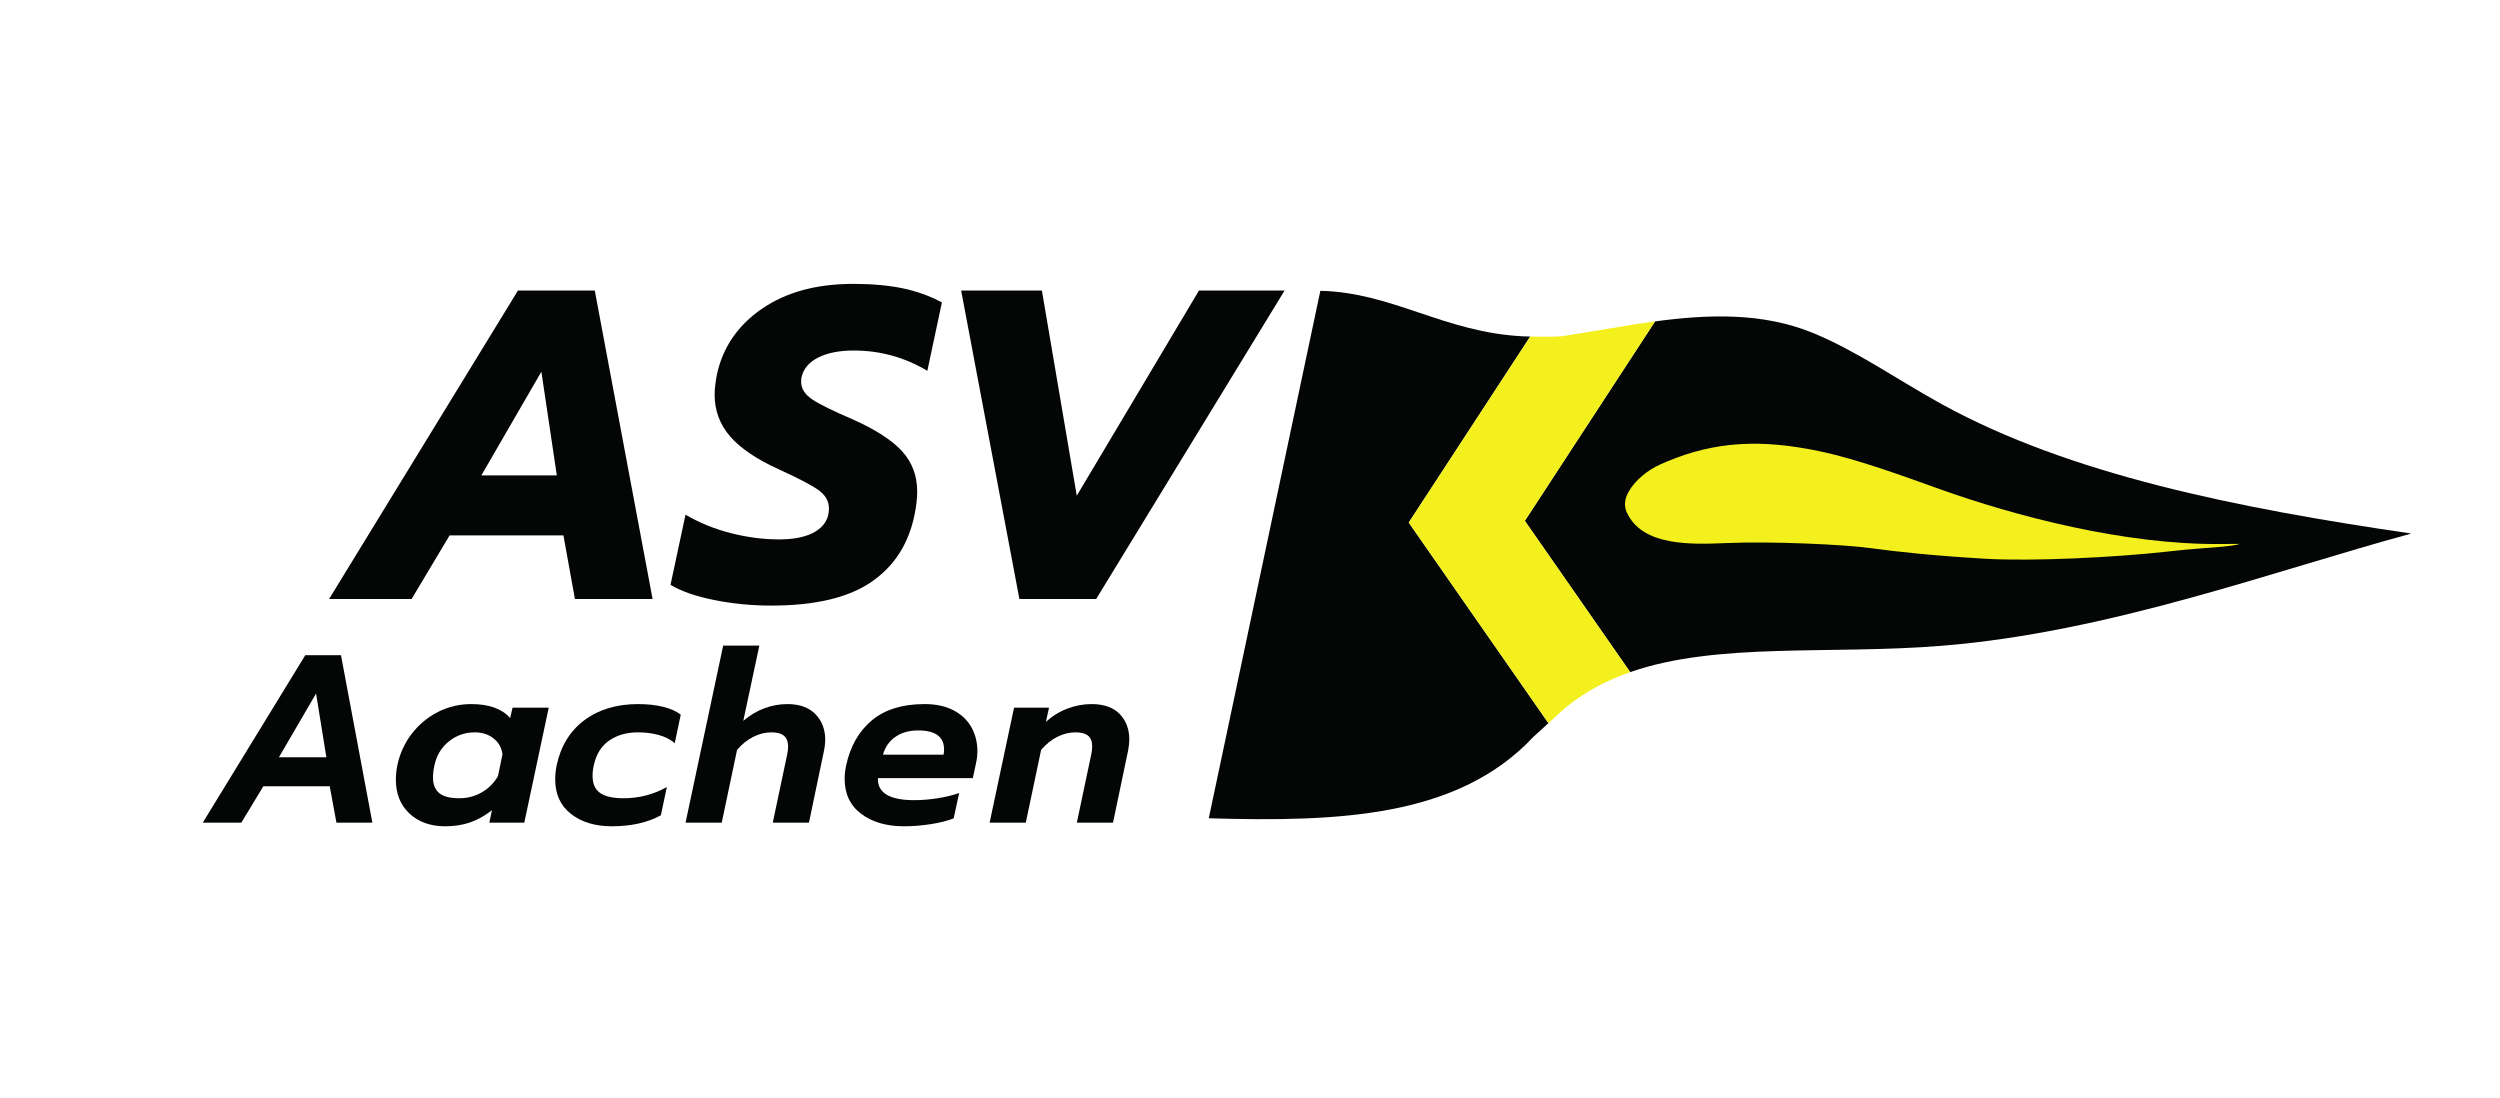 <?xml version="1.0" encoding="UTF-8" standalone="no"?>
<svg
   xmlns:dc="http://purl.org/dc/elements/1.1/"
   xmlns:cc="http://creativecommons.org/ns#"
   xmlns:rdf="http://www.w3.org/1999/02/22-rdf-syntax-ns#"
   xmlns:svg="http://www.w3.org/2000/svg"
   xmlns="http://www.w3.org/2000/svg"
   viewBox="0 0 1020 448"
   height="448"
   width="1020"
   xml:space="preserve"
   id="svg2"
   version="1.1"><defs
     id="defs6" /><g
     transform="matrix(1.333,0,0,-1.333,0,448)"
     id="g10"><g
       transform="scale(0.1)"
       id="g12"><path
         id="path14"
         style="fill:#040606;fill-opacity:1;fill-rule:nonzero;stroke:none"
         d="m 3699.75,856.301 c 400.45,-11.879 763.62,3.379 993.67,249.269 l 45.97,41.86 -427.55,613.96 371.78,569.31 c -7.18,0.2 -14.67,0.44 -22.63,0.76 -241.04,12.15 -398.38,134.21 -619.7,139.32 L 3699.75,856.301" /><path
         id="path16"
         style="fill:#040606;fill-opacity:1;fill-rule:nonzero;stroke:none"
         d="m 7380.51,1727.78 c -535.3,78.18 -1045.62,180.8 -1436.35,395.5 -133.04,73.09 -261.48,163.76 -395.45,218.59 -153.77,62.93 -319.63,57.23 -482.87,35.27 l -398.66,-610.46 322.47,-463.05 c 265.7,92.5 609.31,52.76 954.51,80.66 512.73,41.52 1016.51,229.69 1436.35,343.49" /><path
         id="path18"
         style="fill:#f4f01e;fill-opacity:1;fill-rule:nonzero;stroke:none"
         d="m 5065.84,2377.14 c -97.77,-13.14 -194.62,-32.13 -287.36,-45.68 0,0 -33.14,-2.46 -94.86,-0.76 l -371.78,-569.31 427.55,-613.96 49.49,45.07 c 59.89,49.97 127.37,85.58 200.77,111.13 l -322.47,463.05 398.66,610.46" /><path
         id="path20"
         style="fill:#f4f01e;fill-opacity:1;fill-rule:nonzero;stroke:none"
         d="m 6855.4,1696.11 c -18.11,-7.26 -93.71,-11.86 -113.17,-13.3 -38.45,-2.86 -76.79,-6.65 -115.02,-10.92 -146.01,-16.27 -403.3,-29.99 -550.53,-21.26 -162.12,9.61 -270.7,21.47 -352.8,32.73 -76.97,10.57 -295.93,21.24 -438.01,15.34 -111.65,-4.65 -259.52,-10.07 -306.9,94.38 -9.36,20.66 -5.56,43.14 6.23,63.09 v 0 c 18.22,33.15 57.3,65.81 96.73,83.18 10.56,4.64 18.79,8.23 20.72,9.04 149.73,62.77 290.33,67.79 462.79,32.1 119.66,-24.77 258.66,-76.36 371.71,-116.77 229.56,-82.05 566.2,-171.2 861.81,-167.95 l 56.44,0.34" /><path
         id="path22"
         style="fill:#040606;fill-opacity:1;fill-rule:nonzero;stroke:none"
         d="m 1704.29,1905.72 -47.27,317.41 -183.7,-317.41 z m -118.86,565.95 h 235.02 l 176.95,-944.16 h -237.73 l -35.11,194.51 h -348.5 L 1259.9,1527.51 h -252.59 l 578.12,944.16" /><path
         id="path24"
         style="fill:#040606;fill-opacity:1;fill-rule:nonzero;stroke:none"
         d="m 2186.64,1524.14 c -56.28,11.25 -101.09,26.78 -134.39,46.6 l 45.92,214.76 c 43.23,-25.22 89.83,-44.13 139.8,-56.73 49.98,-12.62 98.82,-18.91 146.55,-18.91 48.63,0 86.22,8.31 112.79,24.99 26.55,16.65 39.85,39.85 39.85,69.56 0,22.5 -10.81,41.41 -32.42,56.74 -21.61,15.29 -62.14,36.46 -121.57,63.47 -67.53,30.61 -117.07,64.16 -148.58,100.63 -31.52,36.48 -47.27,79.02 -47.27,127.65 0,16.21 2.24,36.47 6.75,60.78 18.01,83.74 63.93,151.05 137.78,201.93 73.82,50.87 167.02,76.32 279.6,76.32 57.62,0 108.05,-4.52 151.28,-13.5 43.22,-9.02 83.29,-23.43 120.22,-43.23 l -44.59,-209.36 c -69.34,41.41 -144.52,62.13 -225.56,62.13 -43.22,0 -79.02,-6.98 -107.38,-20.93 -28.37,-13.97 -45.72,-34 -52.01,-60.12 -0.91,-3.6 -1.34,-8.56 -1.34,-14.85 0,-20.72 11.47,-38.73 34.43,-54.03 22.97,-15.32 64.16,-35.58 123.59,-60.78 70.24,-31.53 120.67,-64.16 151.28,-97.93 30.61,-33.76 45.93,-74.97 45.93,-123.59 0,-20.73 -2.7,-44.13 -8.1,-70.24 -18.03,-89.15 -62.14,-157.82 -132.37,-205.98 -70.24,-48.18 -172.45,-72.26 -306.62,-72.26 -59.43,0 -117.3,5.63 -173.57,16.88" /><path
         id="path26"
         style="fill:#040606;fill-opacity:1;fill-rule:nonzero;stroke:none"
         d="m 2941.8,2471.67 h 247.19 l 106.72,-628.09 374.13,628.09 h 262.05 L 3355.14,1527.51 H 3120.1 l -178.3,944.16" /><path
         id="path28"
         style="fill:#040606;fill-opacity:1;fill-rule:nonzero;stroke:none"
         d="M 998.941,1042.99 967.406,1238.08 853.73,1042.99 Z m -64.539,312.43 h 109.278 l 96.07,-512.65 h -110 l -20.54,111.48 H 806.059 L 738.586,842.77 H 620.508 l 313.894,512.65" /><path
         id="path30"
         style="fill:#040606;fill-opacity:1;fill-rule:nonzero;stroke:none"
         d="m 1474.55,935.551 c 20.77,11.98 37.28,28.469 49.5,49.508 l 13.94,66.741 c -2.45,20.04 -11.5,36.3 -27.14,48.77 -15.65,12.46 -34.96,18.7 -57.93,18.7 -29.83,0 -56.24,-9.3 -79.21,-27.87 -22.99,-18.59 -37.66,-43.03 -44.01,-73.34 -2.93,-13.21 -4.4,-25.431 -4.4,-36.669 0,-21.532 6.35,-37.532 19.07,-48.039 12.71,-10.52 33.24,-15.77 61.61,-15.77 24.93,0 47.78,5.977 68.57,17.969 z m -221.12,-64.91 c -27.87,25.91 -41.8,60.621 -41.8,104.148 0,13.68 1.47,28.111 4.4,43.271 7.81,36.67 22.73,69.18 44.74,97.54 22,28.35 48.77,50.47 80.3,66.37 31.54,15.88 65.39,23.84 101.58,23.84 53.78,0 93.38,-14.19 118.81,-42.54 l 7.33,31.53 h 110.74 l -74.8,-352.03 h -107.08 l 8.07,38.14 c -22,-17.121 -44.37,-29.578 -67.11,-37.398 -22.73,-7.821 -48.03,-11.731 -75.9,-11.731 -45,0 -81.41,12.949 -109.28,38.86" /><path
         id="path32"
         style="fill:#040606;fill-opacity:1;fill-rule:nonzero;stroke:none"
         d="m 1747.73,869.539 c -32.26,25.18 -48.4,60.512 -48.4,105.981 0,13.679 1.47,27.87 4.4,42.54 12.71,59.65 41.07,105.85 85.07,138.61 44.01,32.75 98.76,49.14 164.29,49.14 27.87,0 53.04,-2.69 75.54,-8.08 22.48,-5.38 40.81,-13.44 55,-24.19 l -18.33,-87.28 c -13.21,11.24 -29.59,19.55 -49.14,24.94 -19.56,5.37 -40.83,8.07 -63.81,8.07 -34.22,0 -63.43,-8.32 -87.64,-24.94 -24.2,-16.62 -39.97,-42.05 -47.3,-76.27 -2.45,-9.79 -3.67,-20.54 -3.67,-32.271 0,-23.957 7.7,-41.328 23.11,-52.07 15.4,-10.758 39.23,-16.137 71.5,-16.137 47.91,0 92.15,11.477 132.74,34.469 l -18.33,-86.539 c -40.59,-22.492 -90.7,-33.731 -150.35,-33.731 -50.85,0 -92.41,12.578 -124.68,37.758" /><path
         id="path34"
         style="fill:#040606;fill-opacity:1;fill-rule:nonzero;stroke:none"
         d="m 2213.44,1384.76 h 110.74 l -49.14,-230.29 c 20.05,17.11 41.56,29.94 64.54,38.5 22.98,8.55 46.45,12.84 70.41,12.84 37.15,0 65.75,-10.27 85.81,-30.81 20.04,-20.53 30.07,-46.93 30.07,-79.2 0,-9.3 -1.23,-20.06 -3.67,-32.27 L 2476,842.77 h -110.75 l 44.01,208.29 c 1.95,8.31 2.93,16.87 2.93,25.67 0,13.68 -4.03,24.2 -12.1,31.53 -8.07,7.34 -21.15,11.01 -39.24,11.01 -18.58,0 -36.92,-4.53 -55,-13.58 -18.1,-9.05 -34.72,-22.36 -49.87,-39.96 L 2209.04,842.77 H 2098.3 l 115.14,541.99" /><path
         id="path36"
         style="fill:#040606;fill-opacity:1;fill-rule:nonzero;stroke:none"
         d="m 2888.15,1051.06 c 0.98,6.84 1.47,11.98 1.47,15.4 0,39.12 -26.4,58.68 -79.2,58.68 -27.87,0 -51.23,-6.6 -70.04,-19.81 -18.83,-13.2 -31.42,-31.3 -37.77,-54.27 z M 2635.87,869.91 c -33.74,25.422 -50.61,61.121 -50.61,107.07 0,12.219 1.47,25.68 4.4,40.34 12.71,59.15 38.99,105.36 78.85,138.62 39.84,33.24 93.5,49.87 160.98,49.87 35.68,0 65.63,-6.49 89.84,-19.44 24.2,-12.96 42.28,-30.32 54.27,-52.07 11.97,-21.76 17.97,-45.83 17.97,-72.24 0,-12.71 -1.47,-25.43 -4.41,-38.13 l -9.53,-44.739 h -290.42 c -1.96,-44.992 35.2,-67.472 111.47,-67.472 22.49,0 46.21,1.941 71.14,5.863 24.94,3.906 46.94,9.289 66.01,16.137 l -16.87,-77.739 c -18.59,-7.339 -41.81,-13.21 -69.67,-17.601 -27.87,-4.41 -55.26,-6.598 -82.14,-6.598 -53.8,0 -97.55,12.699 -131.28,38.129" /><path
         id="path38"
         style="fill:#040606;fill-opacity:1;fill-rule:nonzero;stroke:none"
         d="m 3103.77,1194.8 h 107.07 l -9.53,-43.27 c 20.04,18.09 42.17,31.65 66.37,40.71 24.2,9.04 48.52,13.57 72.97,13.57 38.14,0 66.98,-10.16 86.55,-30.44 19.54,-20.29 29.33,-46.33 29.33,-78.1 0,-9.3 -1.23,-20.54 -3.66,-33.74 l -46.21,-220.76 h -110.74 l 44,208.29 c 1.95,8.31 2.94,16.87 2.94,25.67 0,14.67 -4.16,25.42 -12.47,32.26 -8.32,6.85 -21.27,10.28 -38.87,10.28 -18.59,0 -36.93,-4.53 -55.01,-13.58 -18.09,-9.05 -34.72,-22.36 -49.87,-39.96 L 3139.7,842.77 h -110.74 l 74.81,352.03" /></g></g></svg>